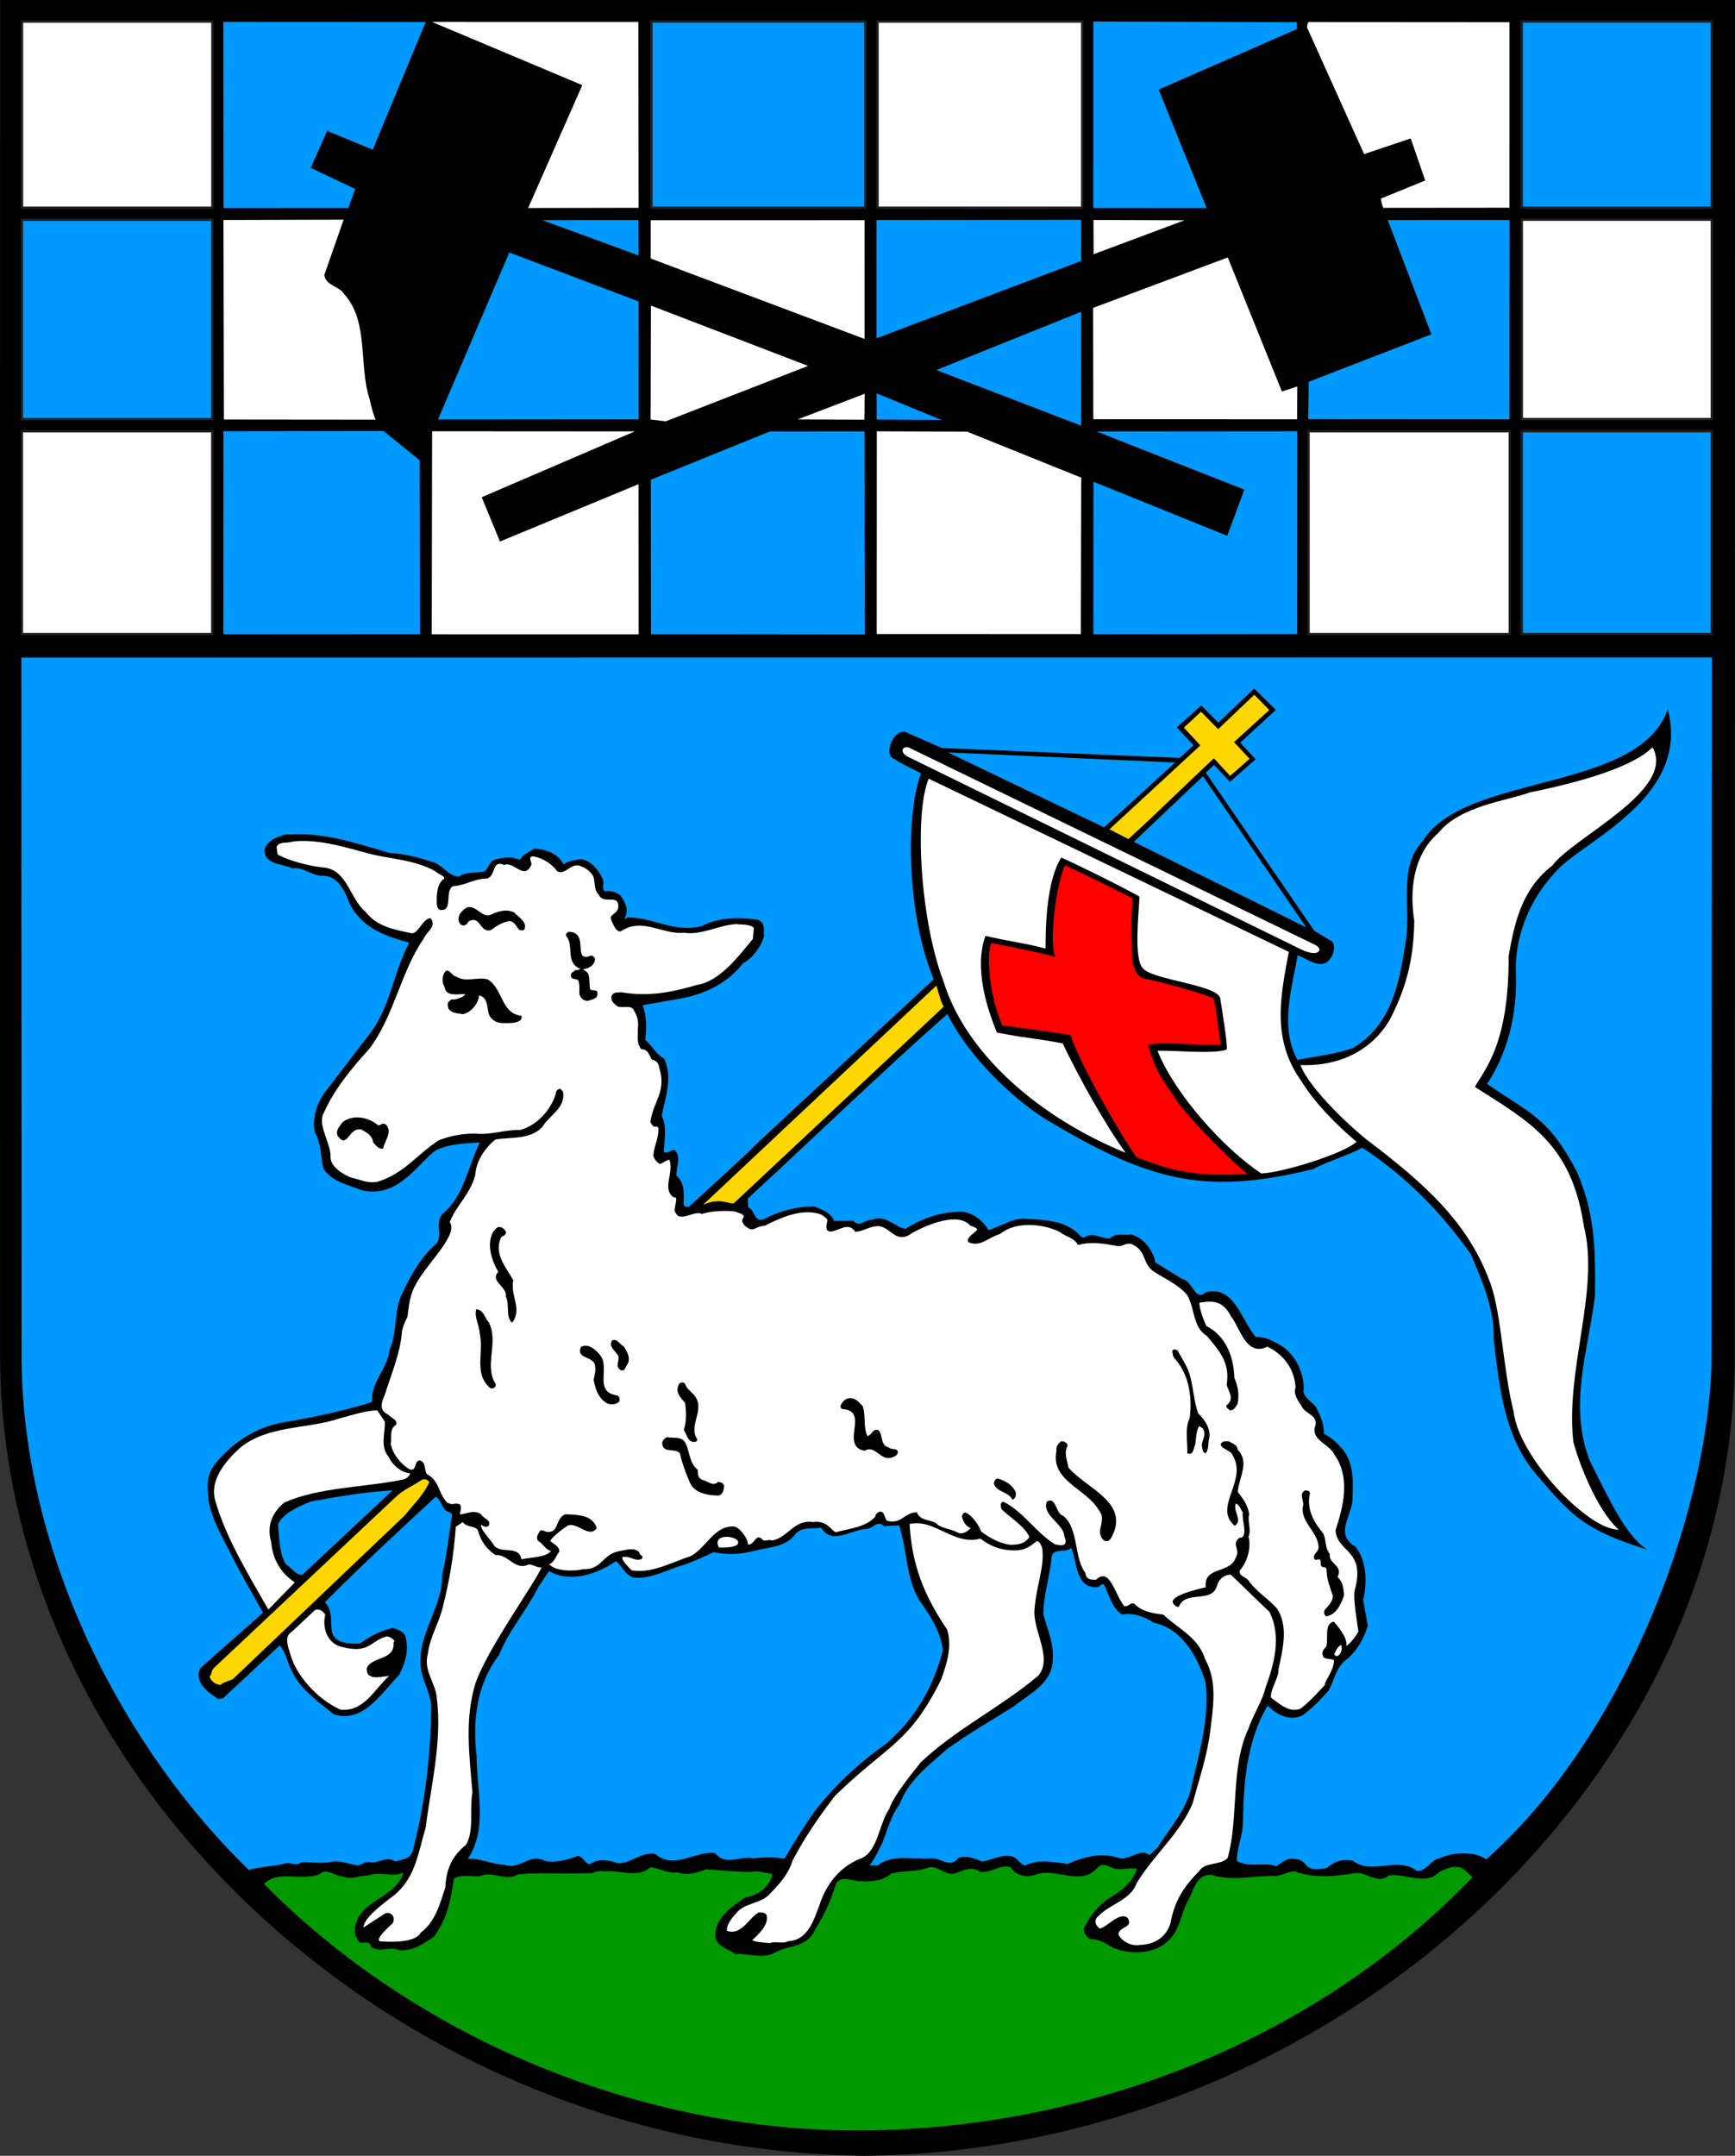 <?xml version="1.0" encoding="UTF-8" standalone="no"?>
<!-- Created with Inkscape (http://www.inkscape.org/) -->

<svg
   xmlns:dc="http://purl.org/dc/elements/1.1/"
   xmlns:cc="http://creativecommons.org/ns#"
   xmlns:rdf="http://www.w3.org/1999/02/22-rdf-syntax-ns#"
   xmlns:svg="http://www.w3.org/2000/svg"
   xmlns="http://www.w3.org/2000/svg"
   xmlns:sodipodi="http://sodipodi.sourceforge.net/DTD/sodipodi-0.dtd"
   xmlns:inkscape="http://www.inkscape.org/namespaces/inkscape"
   id="svg2"
   version="1.1"
   inkscape:version="0.91 r13725"
   xml:space="preserve"
   width="178.728"
   height="222.033"
   viewBox="0 0 178.728 222.033"
   sodipodi:docname="COA DEU Penzberg.svg"><rect x="0" y="0" width="178.728" height="222.033" fill="#333333" stroke="none"/><defs
     id="defs6"><clipPath
       clipPathUnits="userSpaceOnUse"
       id="clipPath16"><path
         d="m 42.52,289.134 510.236,0 0,-253.701 -510.236,0"
         id="path18"
         inkscape:connector-curvature="0" /></clipPath><clipPath
       clipPathUnits="userSpaceOnUse"
       id="clipPath40"><path
         d="m 37.52,305.883 0,187.346 155.019,0 0,-187.346"
         id="path42"
         inkscape:connector-curvature="0" /></clipPath></defs><sodipodi:namedview
     pagecolor="#ffffff"
     bordercolor="#666666"
     borderopacity="1"
     objecttolerance="10"
     gridtolerance="10"
     guidetolerance="10"
     inkscape:pageopacity="0"
     inkscape:pageshadow="2"
     inkscape:window-width="1366"
     inkscape:window-height="705"
     id="namedview4"
     showgrid="false"
     fit-margin-top="0"
     fit-margin-left="0"
     fit-margin-right="0"
     fit-margin-bottom="0"
     inkscape:zoom="2"
     inkscape:cx="79.527201"
     inkscape:cy="109.73393"
     inkscape:window-x="-8"
     inkscape:window-y="-8"
     inkscape:window-maximized="1"
     inkscape:current-layer="g38" /><g
     id="g10"
     inkscape:groupmode="layer"
     inkscape:label="Info_Penzberg_2018_Final"
     transform="matrix(1.25,0,0,-1.25,-53.717,610.491)"><g
       id="g36"><g
         id="g38"
         clip-path="url(#clipPath40)"><path
           d="m 185.956,488.393 -0.026,-111.546 c 0.03,-35.19 -33.119,-65.61 -71.644,-66.081 -38.535,0.424 -71.299,30.886 -71.305,66.076 l -0.007,54.573 0.01,56.973"
           style="fill:#000000;fill-opacity:1;fill-rule:evenodd;stroke:none"
           id="path44"
           inkscape:connector-curvature="0" /><path
           d="m 78.055,486.581 -4.364,-10.521 -3.759,1.554 -1.351,-3.051 3.667,-1.743 -0.569,-1.56 -10.28,-0.007 -0.022,15.336"
           style="fill:#0099ff;fill-opacity:1;fill-rule:evenodd;stroke:none"
           id="path46"
           inkscape:connector-curvature="0" /><path
           d="m 95.58,486.584 0.022,-15.313 -9.104,-0.017 4.463,10.122 -12.389,5.212"
           style="fill:#ffffff;fill-opacity:1;fill-rule:evenodd;stroke:none"
           id="path48"
           inkscape:connector-curvature="0" /><path
           d="m 149.847,486.564 0.007,-0.564 -11.395,-4.985 3.954,-9.761 -9.339,0.004 9e-4,15.36"
           style="fill:#0099ff;fill-opacity:1;fill-rule:evenodd;stroke:none"
           id="path50"
           inkscape:connector-curvature="0" /><path
           d="m 167.372,486.566 -0.002,-15.289 -10.397,-0.01 c -0.072,0.164 -0.219,0.562 -0.174,0.774 l 3.628,1.48 -1.195,3.467 -3.842,-1.293 -4.691,10.41 c -0.026,0.235 0.088,0.472 0.113,0.472"
           style="fill:#ffffff;fill-opacity:1;fill-rule:evenodd;stroke:none"
           id="path52"
           inkscape:connector-curvature="0" /><path
           d="m 69.7,465.733 c 0.129,-0.893 1.234,-0.903 1.643,-1.579 2.051,-2.281 1.177,-5.844 2.081,-8.608 0.1,-0.469 0.421,-1.735 0.539,-1.733 l -12.538,0.012 -0.036,16.442 9.903,0.027"
           style="fill:#ffffff;fill-opacity:1;fill-rule:evenodd;stroke:none"
           id="path54"
           inkscape:connector-curvature="0" /><path
           d="m 95.591,470.259 0.013,-2.917 -7.94,2.914"
           style="fill:#0099ff;fill-opacity:1;fill-rule:evenodd;stroke:none"
           id="path56"
           inkscape:connector-curvature="0" /><path
           d="m 114.222,470.25 0.002,-9.785 -17.629,6.629 0.008,3.153"
           style="fill:#ffffff;fill-opacity:1;fill-rule:evenodd;stroke:none"
           id="path58"
           inkscape:connector-curvature="0" /><path
           d="m 132.069,466.894 -16.859,-6.369 -0.002,9.739 16.866,0.018"
           style="fill:#0099ff;fill-opacity:1;fill-rule:evenodd;stroke:none"
           id="path60"
           inkscape:connector-curvature="0" /><path
           d="m 140.591,470.243 -7.493,-2.796 -0.011,2.822"
           style="fill:#ffffff;fill-opacity:1;fill-rule:evenodd;stroke:none"
           id="path62"
           inkscape:connector-curvature="0" /><path
           d="m 167.383,470.265 -0.011,-16.42 -16.584,0.01 0.033,3.082 10.114,3.91 -3.596,9.412"
           style="fill:#0099ff;fill-opacity:1;fill-rule:evenodd;stroke:none"
           id="path64"
           inkscape:connector-curvature="0" /><path
           d="m 95.602,463.555 9e-4,-9.715 -16.537,-0.013 5.878,13.762"
           style="fill:#0099ff;fill-opacity:1;fill-rule:evenodd;stroke:none"
           id="path66"
           inkscape:connector-curvature="0" /><path
           d="m 144.156,467.182 4.463,-11.048 1.264,0.415 -0.013,-2.705 -16.796,0.007 -0.018,9.174"
           style="fill:#ffffff;fill-opacity:1;fill-rule:evenodd;stroke:none"
           id="path68"
           inkscape:connector-curvature="0" /><path
           d="m 109.569,458.245 -11.73,-4.566 -1.248,0.149 0.026,9.386"
           style="fill:#ffffff;fill-opacity:1;fill-rule:evenodd;stroke:none"
           id="path70"
           inkscape:connector-curvature="0" /><path
           d="m 132.073,462.707 -0.003,-9.386 -11.935,4.583"
           style="fill:#0099ff;fill-opacity:1;fill-rule:evenodd;stroke:none"
           id="path72"
           inkscape:connector-curvature="0" /><path
           d="m 120.562,453.792 -5.341,0.029 -0.003,2.164"
           style="fill:#0099ff;fill-opacity:1;fill-rule:evenodd;stroke:none"
           id="path74"
           inkscape:connector-curvature="0" /><path
           d="m 114.231,455.949 -0.022,-2.14 -5.504,0.027"
           style="fill:#ffffff;fill-opacity:1;fill-rule:evenodd;stroke:none"
           id="path76"
           inkscape:connector-curvature="0" /><path
           d="m 77.555,450.468 0.033,-14.325 -16.207,-0.01 0.008,16.726 13.196,0.02"
           style="fill:#0099ff;fill-opacity:1;fill-rule:evenodd;stroke:none"
           id="path78"
           inkscape:connector-curvature="0" /><path
           d="m 95.285,452.848 -12.613,-5.423 1.503,-3.651 11.422,4.727 0.01,-12.373 -17.054,0.004 0.031,16.726"
           style="fill:#ffffff;fill-opacity:1;fill-rule:evenodd;stroke:none"
           id="path80"
           inkscape:connector-curvature="0" /><path
           d="m 114.222,452.844 0.016,-16.724 -17.618,0.02 -0.014,12.726 9.807,3.977"
           style="fill:#0099ff;fill-opacity:1;fill-rule:evenodd;stroke:none"
           id="path82"
           inkscape:connector-curvature="0" /><path
           d="m 122.667,452.829 9.408,-3.79 -0.031,-12.891 -16.819,0.006 0.008,16.701"
           style="fill:#ffffff;fill-opacity:1;fill-rule:evenodd;stroke:none"
           id="path84"
           inkscape:connector-curvature="0" /><path
           d="m 149.882,452.856 -0.007,-16.701 -16.796,-0.017 0.012,12.561 11.016,-4.452 1.412,3.804 -12.172,4.791"
           style="fill:#0099ff;fill-opacity:1;fill-rule:evenodd;stroke:none"
           id="path86"
           inkscape:connector-curvature="0" /><path
           d="m 184.053,434.22 -0.029,-57.35 c 0.027,-11.831 -6.654,-31.108 -18.569,-41.674 -0.996,0.694 -2.688,0.602 -3.835,0.095 -0.751,-0.103 -1.092,-1.143 -1.916,-1.035 -1.521,1.228 -3.712,-0.399 -5.233,0.83 -0.825,0.178 -1.575,-0.067 -2.18,-0.615 -0.564,-0.054 -1.197,-0.227 -1.625,0.192 -0.239,0.327 -0.572,0.558 -0.924,0.553 -0.707,0.156 -1.079,-0.248 -1.569,-0.584 -1.181,0.386 -2.163,-0.167 -3.275,0.431 0.012,0.941 0.4,1.91 0.505,2.922 0.029,3.435 0.314,7.015 2.044,9.881 0.715,-0.743 1.78,-1.319 2.856,-0.812 0.747,0.526 1.49,1.289 2.163,2.049 0.483,0.923 0.634,2.007 1.568,2.631 0.861,0.763 1.32,1.662 1.661,2.702 l -0.379,2.136 c 0.336,1.416 0.29,3.25 -0.642,4.391 -1.848,1.059 -0.127,2.704 -0.238,4.114 0.076,1.577 0.056,3.129 -1.134,4.244 -0.382,0.418 -0.76,0.697 -1.234,0.95 0.037,0.8 -0.301,1.502 -0.639,2.18 -0.358,0.49 -1.21,0.878 -1.007,1.563 -0.042,1.529 -0.836,3.001 -2.185,3.69 -0.569,0.299 -1.089,0.575 -1.771,0.519 -1.168,1.327 -1.794,4.354 -4.137,3.69 -0.908,-0.811 -1.047,0.975 -1.942,1.105 l -2.205,1.361 c -0.176,0.986 -0.941,2.011 -1.98,2.305 -0.634,-0.102 -1.296,0.172 -1.737,-0.327 -0.752,-0.033 -1.442,0.57 -2.164,0.068 l -0.212,0.044 c -1.17,1.444 -3.193,1.419 -4.841,1.517 -1.011,-0.059 -1.874,-0.659 -2.811,-0.952 -0.481,0.865 -1.478,1.581 -2.442,1.523 -1.576,-0.042 -3.121,-0.579 -4.405,-1.418 -0.943,0.177 -1.638,1.227 -2.761,0.743 -0.59,0.063 -1.004,-0.695 -1.552,-0.067 l -1.576,-0.019 c -0.244,0.703 -1.023,0.952 -1.638,1.203 -1.506,-0.019 -2.936,-0.412 -4.151,-1.063 -0.82,-0.292 -0.692,0.792 -1.282,0.973 l -0.032,0.729 c 5.49,5.053 10.813,10.223 16.446,15.208 2.097,-4.162 6.327,-7.685 8.506,-8.905 8.412,-5.026 12.987,-5.981 21.641,-3.876 1.075,0.602 2.927,1.142 4.048,1.767 3.509,-2.309 6.391,-5.167 8.951,-8.782 0.921,-2.2 1.961,-4.516 1.874,-6.987 0.497,-4.134 0.877,-8.269 3.762,-11.434 2.793,-3.329 4.053,-4.396 8.893,-5.913 -1.754,1.131 -3.108,4.079 -4.723,7.304 -1.797,4.612 -0.134,9.031 0.422,13.625 0.044,4.046 -0.037,6.821 -1.489,10.191 -2.361,4.535 -3.846,4.775 -7.404,7.25 1.709,2.585 2.47,5.722 2.383,8.991 -0.159,3.433 1.331,6.579 3.609,8.842 2.627,2.502 10.747,6.035 8.896,13.046 -2.338,-6.898 -16.778,-5.239 -20.191,-10.879 -2.044,-2.165 -0.969,-5.351 -1.382,-8.132 -0.524,-3.393 -1.092,-6.952 -4.384,-8.922 -1.641,-0.537 -3.003,-0.648 -4.552,-0.973 -1.467,2.664 -0.494,5.828 0.013,8.634 0.851,-0.366 1.398,-0.83 2.149,-0.703 0.773,0.244 1.087,1.542 0.635,1.866 l -1.421,0.853 -8.933,13.017 0.675,0.643 1.31,-1.396 2.118,1.861 -1.264,1.372 2.931,2.695 -1.786,1.766 -2.954,-2.812 -1.405,1.417 -2.024,-1.813 1.382,-1.465 -1.14,-1.048 -19.605,0.819 -2.909,1.282 c -1.017,0.435 -1.931,-1.812 -1.056,-2.154 0.689,-0.485 1.516,-0.805 2.25,-1.219 -1.366,-3.757 -1.078,-11.916 1.054,-16.971 l -4.373,-4.052 -9.908,-9.201 c -1.953,-1.93 -3.954,-3.695 -5.885,-5.482 -0.164,-0.026 -0.4,-0.029 -0.449,0.206 0.013,0.847 0.12,1.765 -0.593,2.345 -0.032,0.682 0.474,1.629 -0.191,2.138 -0.282,-0.027 -0.49,-0.311 -0.844,-0.199 0.013,0.847 0.303,2.098 -0.177,2.985 0.31,1.604 0.925,3.14 0.201,4.731 -0.711,0.391 -0.977,1.047 -1.548,1.534 0.081,1.059 0.142,1.859 -0.223,2.866 l 3.192,0.557 c 1.948,0.376 3.773,1.222 5.07,2.885 0.795,0.433 1.443,1.288 1.737,2.209 -0.053,0.517 0.15,1.131 -0.487,1.381 -1.415,0.242 -3.297,0.219 -4.604,-0.503 -2.251,-0.616 -4.032,0.727 -6.219,0.701 -0.022,-0.118 -0.116,-0.096 -0.187,-0.097 0.392,0.664 0.077,1.365 -0.353,1.925 -0.356,0.278 -0.781,0.391 -1.298,0.337 -0.262,0.303 0.039,0.683 -0.153,1.01 -0.292,0.725 -1.007,1.541 -1.785,1.625 -0.493,-0.076 -1.033,-0.106 -1.429,-0.44 -0.435,0.912 -1.45,1.252 -2.392,1.311 -0.42,-0.24 -0.959,-0.482 -1.211,-0.932 -0.687,0.345 -1.673,0.192 -2.304,-0.075 l -0.554,-0.854 c -0.727,-0.174 -1.599,-0.02 -2.183,-0.45 -0.777,0.038 -1.256,0.832 -1.966,1.152 -1.228,0.385 -2.408,0.747 -3.749,0.801 -2.739,0.814 -5.597,1.79 -8.675,1.494 -0.656,-0.196 -1.358,-0.487 -1.608,-1.196 -0.055,-1.294 1.472,-1.157 2.301,-1.571 0.939,0.153 1.607,-0.662 2.524,-0.604 1.271,-0.032 1.804,-1.319 2.192,-2.302 0.989,-2.011 3.02,-2.715 4.909,-3.209 -1.289,-2.369 -1.581,-5.383 -3.249,-7.497 l -3.473,-4.535 c -0.742,-0.879 -1.337,-2.228 -1.061,-3.588 0.528,-0.934 0.471,-2.018 0.718,-3.026 0.767,-1.096 2.039,-1.316 3.198,-1.772 2.783,-0.578 4.189,1.697 5.865,3.176 1.004,0.671 2.673,0.692 3.825,0.777 -0.988,-1.941 -1.288,-4.368 -3.01,-5.824 -0.815,-0.716 0.047,-1.881 -0.627,-2.548 -1.257,-1.097 -2.062,-2.589 -2.75,-4.033 -0.735,-1.42 -0.385,-3.156 -1.071,-4.717 -0.147,-1.508 -1.568,-2.654 -1.43,-4.252 -1.71,-0.609 -5.347,-1.383 -7.178,-1.664 -2.255,-0.356 -4.191,-1.58 -5.63,-3.291 -0.95,-1.14 -0.752,-1.914 -0.666,-3.254 0.349,-1.595 1.046,-2.763 1.648,-3.955 0.869,-1.778 1.926,-3.576 2.84,-5.212 l -5.027,-4.436 c -0.419,-0.358 -0.317,-1.015 -0.053,-1.459 0.359,-0.513 0.833,-0.837 1.379,-1.207 l 0.4,0.052 4.675,4.361 c 0.525,-0.581 0.606,-1.404 0.99,-2.082 0.654,-1.52 2.219,-2.56 3.431,-3.58 2.434,-0.841 4.024,1.813 5.395,3.195 0.53,0.97 0.869,2.08 0.526,3.276 -0.193,0.35 -0.618,0.509 -1.02,0.623 -1.056,-0.225 -1.874,-0.682 -2.713,-1.281 -0.895,-0.011 -1.976,-0.023 -2.293,0.89 -0.175,0.915 0.095,1.836 -0.595,2.509 2.974,3.001 6.044,5.837 9.139,8.698 0.331,-0.184 0.455,-0.652 0.694,-0.979 0.169,-0.351 0.567,-0.182 0.642,-0.534 -0.217,-1.508 -0.453,-3.416 -0.81,-4.926 0.084,-3.057 -2.756,-5.539 -1.444,-8.839 0.219,-0.609 0.462,-1.218 0.541,-1.946 -0.022,-3.929 -0.491,-7.957 -1.435,-11.591 -0.151,-1.084 -0.811,-1.022 -1.537,-1.242 -0.689,0.509 -1.339,-0.181 -2.069,-0.049 -0.378,0.089 -0.657,-0.22 -1.009,-0.271 -0.731,0.109 -1.417,0.429 -2.167,0.302 -0.845,-0.175 -1.647,-0.02 -2.446,-0.03 -0.49,-0.406 -0.966,0.083 -1.574,-0.16 -0.281,-0.121 -2.749,-0.316 -2.746,-0.527 -10.069,9.709 -18.805,25.834 -18.773,42.559 l -0.019,57.372"
           style="fill:#0099ff;fill-opacity:1;fill-rule:evenodd;stroke:none"
           id="path88"
           inkscape:connector-curvature="0" /><path
           d="m 147.576,429.893 -2.908,-2.646 1.287,-1.373 -1.607,-1.408 -1.335,1.443 c -2.442,-2.265 -4.604,-4.432 -7.046,-6.649 l -1.562,0.804 7.49,6.914 -1.359,1.465 1.419,1.311 1.406,-1.442 2.976,2.836"
           style="fill:#ffd700;fill-opacity:1;fill-rule:evenodd;stroke:none"
           id="path90"
           inkscape:connector-curvature="0" /><path
           d="m 170.902,417.076 c -2.517,-1.913 -3.14,-4.79 -3.602,-7.477 0.041,-7.245 -2.002,-9.364 -2.785,-10.76 4.481,-2.863 7.96,-4.655 8.985,-11.464 1.335,-5.276 -1.549,-11.85 -0.865,-17.77 0.322,-1.337 1.831,-5.529 3.734,-7.246 -2.563,-0.032 -8.259,6.038 -8.657,9.726 -0.865,3.4 -0.991,7.939 -1.893,10.516 -1.803,5.035 -5.394,8.238 -10.189,11.872 -0.998,0.764 -4.708,4.107 -5.486,6.167 1.578,-0.075 5.22,0.181 7.341,3.689 1.333,2.58 1.987,4.893 2.041,8.187 -0.383,2.394 -0.16,5.385 1.982,7.246 1.784,2.232 5.684,2.656 7.533,3.337 4.552,0.926 8.583,2.175 10.117,3.723 1.995,-3.528 -6.52,-7.395 -8.256,-9.745"
           style="fill:#ffffff;fill-opacity:1;fill-rule:evenodd;stroke:none"
           id="path92"
           inkscape:connector-curvature="0" /><path
           d="m 151.404,410.517 c 0.663,-0.368 0.224,-1.031 -1.172,-0.367 l -32.421,15.882 c -0.757,0.391 -0.458,0.912 0.038,0.777"
           style="fill:#ffffff;fill-opacity:1;fill-rule:evenodd;stroke:none"
           id="path94"
           inkscape:connector-curvature="0" /><path
           d="m 139.818,425.565 -5.863,-5.341 -12.848,6.171"
           style="fill:#0099ff;fill-opacity:1;fill-rule:evenodd;stroke:none"
           id="path96"
           inkscape:connector-curvature="0" /><path
           d="m 149.183,409.965 c -0.639,-3.513 -1.489,-7.145 1.048,-10.666 1.032,-1.706 2.866,-3.588 4.531,-4.979 -0.977,-0.953 -6.038,-2.543 -7.849,-2.613 -3.107,2.056 -7.16,6.593 -8.545,10.104 1.387,0.064 4.496,-0.298 5.668,0.093 0.163,0.096 -0.217,2.373 -0.499,4.228 -0.202,1.103 -5.476,1.509 -6.334,2.439 -0.879,0.719 -0.32,5.054 -0.331,5.948 -1.232,0.714 -5.161,2.665 -6.438,3.214 -1.223,-1.92 -1.294,-5.684 -1.296,-7.496 -1.652,0.451 -3.183,0.62 -4.953,1.046 -0.932,-2.599 0.071,-5.833 0.944,-7.963 2.288,-0.466 3.016,-0.434 5.422,-0.898 1.207,-2.549 3.469,-6.662 5.19,-9.016 -6.95,2.832 -13.153,8.049 -15.016,14.142 -1.919,5.011 -2.426,13.826 -1.215,16.687"
           style="fill:#ffffff;fill-opacity:1;fill-rule:evenodd;stroke:none"
           id="path98"
           inkscape:connector-curvature="0" /><path
           d="m 150.617,411.982 -14.199,7.049 5.697,5.409"
           style="fill:#0099ff;fill-opacity:1;fill-rule:evenodd;stroke:none"
           id="path100"
           inkscape:connector-curvature="0" /><path
           d="m 73.01,418.162 c 1.889,-0.565 4.053,-0.539 5.829,-1.552 0.191,-0.21 0.828,-0.39 0.737,-0.626 -0.608,-0.36 -0.618,-1.372 -0.611,-1.96 0.003,-0.258 0.078,-0.657 0.407,-0.607 0.941,-0.035 0.215,1.673 0.964,1.965 1.034,0.059 1.663,0.608 2.745,0.622 0.797,0.174 0.381,1.58 1.444,1.122 0.796,0.339 1.615,-1.274 2.211,-0.043 0.162,0.261 -0.337,0.654 0.132,0.754 0.801,-0.108 1.56,-0.592 2.038,-1.246 0.756,-0.32 1.189,0.886 2.041,0.378 0.331,-0.09 0.688,-0.415 0.904,-0.742 0.194,-0.515 0.037,-1.129 0.465,-1.547 0.411,-0.888 1.669,0.139 1.613,-1.039 -0.086,-0.66 -0.911,-0.528 -0.503,-1.229 0.169,-0.374 0.387,-0.865 0.739,-0.743 1.726,1.174 3.438,-0.311 5.176,-0.125 1.368,-0.242 2.863,0.623 4.297,0.711 0.424,-0.066 1.223,0.015 1.462,-0.335 l -0.084,-0.895 c -1.183,-1.403 -2.709,-3.514 -4.657,-3.797 -2.086,-0.614 -3.988,-0.967 -6.179,-0.593 -0.353,-0.028 -0.683,0.039 -0.82,-0.339 -0.065,-0.424 0.243,-0.608 0.528,-0.841 0.401,-0.113 0.916,0.082 1.225,-0.149 0.336,-0.537 0.529,-0.959 0.42,-1.713 0.032,-0.611 -0.128,-1.084 0.279,-1.643 0.565,0.006 0.665,-0.509 0.881,-0.86 0.33,-0.066 0.568,-0.298 0.596,-0.627 0.636,-2.015 -0.437,-2.711 -0.721,-4.502 0.072,-0.164 0.168,-0.304 0.31,-0.419 0.117,0.025 0.329,0.075 0.355,-0.137 0.012,-0.941 -0.36,-1.345 -0.419,-2.264 0.097,-0.257 0.289,-0.561 0.572,-0.652 0.351,0.146 0.373,0.263 0.749,0.362 0.413,-1.077 -0.652,-2.431 0.367,-3.124 0.515,0.171 -0.175,-1.131 0.18,-1.292 0.316,-0.772 1.597,0.278 2.119,-0.068 0.867,0.269 1.831,0.281 2.678,0.221 1.606,-0.499 0.147,-0.422 0.885,-1.189 0.738,-0.65 0.777,-0.038 1.624,-0.005 1.285,0.651 3.064,1.472 4.599,0.95 0.189,-0.092 0.427,-0.254 0.57,-0.44 0.004,-0.329 -0.295,-0.897 0.224,-0.985 0.706,0.008 1.494,0.865 2.07,-0.022 0.776,0.057 1.17,0.485 1.97,0.472 1.013,-0.153 1.43,-1.559 2.782,-0.531 1.263,0.674 3.743,1.715 4.721,0.575 0.212,-0.068 0.425,-0.136 0.591,-0.299 -0.091,-0.283 -0.98,-0.647 -0.74,-1.067 0.97,-0.458 1.689,0.421 2.604,0.667 1.257,1.05 3.517,0.89 4.961,0.155 0.452,-0.394 1.158,-0.433 1.472,-1.064 1.055,0.319 2.139,0.12 3.247,-0.078 0.472,-0.065 0.608,0.266 1.127,0.178 1.347,-0.548 0.867,-1.636 1.91,-2.306 0.854,-0.553 2.083,-1.103 2.729,-1.942 0.625,-1.075 0.433,-2.629 1.617,-3.344 0.907,-1.119 1.931,-2.118 1.625,-4.003 0.101,-0.54 0.72,-1.144 -0.026,-1.717 -0.068,-0.189 0.144,-0.233 0.264,-0.397 0.354,-0.042 0.468,0.265 0.652,0.502 0.156,0.731 0.053,1.482 -0.261,2.161 -0.045,1.74 -0.701,3.473 -2.311,4.277 -0.193,0.42 -0.606,1.498 -0.564,1.921 1.057,0.177 1.927,0.211 2.625,-1.167 0.693,-0.839 1.217,-3.325 2.971,-2.457 1.372,-0.643 2.258,-1.902 2.323,-3.383 -0.207,-0.402 0.177,-1.079 0.464,-1.453 0.316,-0.819 1.538,-0.71 1.105,-1.892 -0.128,-1.06 1.215,-1.279 1.65,-2.191 1.341,-1.889 0.689,-4.343 0.076,-6.209 0.141,-1.881 2.536,-1.569 1.567,-4.991 -0.132,-0.754 0.322,-3.313 0.323,-3.336 -0.207,-0.426 -0.647,-0.95 -0.997,-1.212 0.11,0.661 -0.607,1.522 -1.036,2.011 -0.844,-0.175 -0.406,-1.393 -0.633,-2.078 -0.257,-0.238 -0.418,-0.499 -0.225,-0.825 0.143,-0.211 0.683,-0.133 0.873,-0.272 0.011,-0.87 -0.894,-1.893 -0.728,-2.009 -0.626,-0.689 -1.323,-1.451 -2.022,-1.977 -0.913,-0.41 -1.769,0.426 -2.434,0.888 -0.103,0.657 0.639,1.631 0.607,2.312 0.311,1.509 0.897,3.611 -0.156,5.08 -0.692,0.791 -1.663,1.344 -2.262,2.207 -0.217,0.373 -0.875,0.389 -0.764,0.885 0.65,0.784 0.941,1.894 0.719,2.808 0.252,0.544 -0.11,1.246 0.048,1.812 -0.079,0.751 -0.534,1.334 -0.94,1.87 0.126,1.248 1.004,2.459 -0.019,3.481 0.019,0.401 -0.454,0.489 -0.69,0.674 -0.259,-0.004 -0.518,0.064 -0.68,-0.196 -0.065,-0.425 0.877,-0.554 0.953,-0.93 1.319,-2.077 -1.642,-4.301 0.188,-5.831 0.7,0.432 -0.179,1.197 0.095,1.836 0.307,-0.114 0.406,-0.49 0.573,-0.746 -0.135,-0.472 0.52,-2.135 -0.28,-2.074 -0.699,-0.573 0.105,-0.916 -0.286,-1.603 -0.5,-1.441 -2.673,-0.691 -2.487,-2.477 -0.117,-0.049 -3.285,-0.675 -2.642,-1.397 0.143,-0.14 0.238,-0.256 0.427,-0.206 0.547,1.418 2.82,0.199 3.153,1.803 0.138,0.355 0.461,0.829 1.12,0.837 1.07,-0.998 2.023,-1.975 3.19,-3.066 1.036,-2.057 0.359,-4.37 -0.346,-6.308 -0.177,-0.896 -1.1,-2.389 -1.372,-3.287 -1.514,-3.146 -0.803,-7.466 -1.728,-10.677 -0.51,-0.618 -1.925,-0.329 -2.339,-1.087 -1.325,-1.31 -1.969,-2.447 -2.304,-3.956 -0.219,-1.367 -1.292,-2.086 -2.538,-2.125 -0.892,-0.175 -1.723,0.473 -1.823,0.919 0.157,0.637 1.218,0.485 0.784,1.28 -0.643,0.627 -1.754,-0.774 -2.317,-0.851 -0.238,0.162 -0.619,0.604 -0.084,1.058 0.882,0.928 2.665,1.327 3.119,2.672 1.429,2.371 3.526,4.019 4.624,6.596 0.494,1.888 1.154,3.731 1.434,5.875 0.235,1.955 0.632,4.124 -0.402,5.97 -0.588,1.851 -2.1,2.421 -3.456,3.698 -0.919,0.106 -1.791,0.26 -2.387,0.888 -0.355,0.16 -0.536,-0.36 -0.869,-0.152 -0.765,1.002 -1.168,3.208 -2.284,2.137 -0.353,-0.004 -0.799,-0.057 -0.902,0.6 -0.931,1.212 -0.514,3.593 -1.797,4.659 -0.661,0.18 -0.561,1.616 -1.355,1.183 -0.457,-1.064 1.34,-1.841 1.422,-2.782 0.05,-0.234 0.218,-0.49 0.056,-0.728 -0.257,-0.192 -0.588,-0.031 -0.776,-0.033 -1.611,0.968 -2.62,2.697 -4.277,3.523 -0.329,-0.028 -0.207,-0.379 -0.181,-0.59 0.572,-0.605 1.994,-1.457 2.31,-2.324 -0.393,-0.57 -0.933,-0.624 -1.569,-0.631 -0.872,0.107 -1.748,0.59 -2.413,1.1 -0.171,0.539 -0.793,1.401 -1.312,1.56 -0.141,-0.025 -0.257,-0.192 -0.256,-0.332 0.076,-0.376 0.292,-0.796 0.718,-0.956 -0.279,-0.286 -0.699,-0.573 -1.125,-0.343 -0.427,0.253 -1.062,0.292 -1.56,0.592 -0.477,0.535 -1.438,0.241 -1.754,1.061 -1.012,-0.013 -1.258,-1.004 -2.437,-0.712 -0.262,0.208 -0.174,0.751 -0.598,0.769 -0.211,-0.073 -0.374,-0.193 -0.395,-0.428 -0.766,-0.856 -2.105,-0.967 -3.183,-1.262 -0.329,-0.098 -0.695,1.026 -1.963,0.823 -1.555,0.24 -2.054,-1.319 -3.392,-1.523 -0.072,0.14 -0.587,-0.102 -0.73,0.061 -0.596,0.628 -0.607,-0.407 -1.219,-0.392 -0.006,0.541 -0.747,1.497 -1.194,1.491 -1.6,0.051 -2.213,-1.721 -3.522,-2.443 -1.476,-0.464 -3.228,-1.474 -4.879,-1.165 -0.191,0.209 -0.809,0.766 -0.766,1.072 0.586,0.196 1.135,-0.456 1.648,-0.097 0.114,0.26 -0.214,0.21 -0.266,0.538 -0.475,0.394 -1.037,0.152 -1.694,0.05 -1.337,-0.275 -1.393,-1.546 -2.899,-1.471 -0.634,-0.172 -2.303,-0.216 -2.804,0.413 0.421,0.147 0.534,0.642 0.811,0.998 0.089,0.424 -0.431,0.653 -0.74,0.908 0.184,0.355 1.116,1.072 1.49,1.289 0.844,0.221 1.73,-1.085 2.355,-0.23 -0.391,1.147 -1.589,1.086 -2.579,1.145 -0.843,-0.292 -0.522,-1.559 -1.488,-1.454 -0.235,-0.003 -0.474,0.301 -0.659,0.016 -0.138,-0.238 -0.323,-0.522 -0.085,-0.778 0.331,-0.161 0.62,-0.722 1.022,-0.811 -0.323,-0.544 -1.875,-0.54 -2.415,-0.689 -0.25,1.22 -1.627,0.381 -2.272,1.149 -0.146,0.351 -1.169,1.302 -1.057,1.727 0.143,-0.163 0.592,-0.369 0.681,0.056 0.02,0.353 -0.499,0.441 -0.668,0.768 -0.57,0.44 -1.223,0.032 -1.764,0.002 0.021,0.259 0.181,0.567 0.013,0.824 -0.59,0.205 -0.422,-0.146 -1.06,0.152 -0.762,0.79 -0.587,1.757 -1.676,2.355 -0.239,0.35 -0.035,0.941 -0.578,1.122 -0.517,-0.054 -0.201,-0.92 -0.838,-0.74 -0.711,0.415 -1.38,1.23 -1.554,2.075 0.086,0.613 -0.133,1.269 0.451,1.606 0.088,0.447 -0.43,0.559 -0.645,0.815 -1.065,0.481 -0.3,1.431 -0.189,1.997 0.431,1.299 1.161,3.166 1.284,4.649 0.017,0.494 0.27,0.992 0.476,1.441 0.171,1.413 0.257,2.074 1.02,3.211 0.9,1.423 3.178,3.661 2.461,4.57 0.547,1.417 1.759,2.373 2.116,3.954 0.057,1.107 0.843,2.222 1.659,2.866 1.338,0.205 2.8,-0.036 3.846,1.012 0.576,0.995 1.98,1.577 1.705,2.938 -0.048,0.07 -0.142,0.116 -0.214,0.233 -0.188,-0.05 -0.351,-0.146 -0.349,-0.334 -0.383,-1.416 -1.59,-2.701 -2.95,-3.071 -1.294,0.032 -2.441,-0.429 -3.619,-0.302 -1.176,0.009 -1.974,-0.142 -3.074,-0.532 -1.844,-1.198 -2.86,-2.74 -5.039,-3.425 -0.822,-0.175 -1.437,0.171 -2.168,0.327 -0.544,0.182 -1.728,0.85 -1.738,1.672 0.081,1.036 -0.995,2.505 -0.631,3.497 0.869,2.01 2.236,3.697 3.815,5.433 2.061,2.707 2.581,6.313 4.477,9.064 0.204,0.567 1.163,1.049 0.567,1.724 -0.705,-0.079 -1.017,-1.471 -1.679,-1.22 -1.227,0.267 -2.688,0.485 -3.667,1.743 -1.283,1.067 -1.476,3.345 -3.314,3.629 -1.06,0.081 -2.806,0.507 -3.776,1.012 -0.259,0.021 -0.147,0.446 -0.243,0.656 0.158,0.543 0.913,0.317 1.335,0.486 1.926,0.236 4.098,-0.397 5.915,-0.892"
           style="fill:#ffffff;fill-opacity:1;fill-rule:evenodd;stroke:none"
           id="path102"
           inkscape:connector-curvature="0" /><path
           d="m 136.333,414.371 c -0.193,-1.601 -0.099,-3.435 -0.055,-5.105 0.123,-0.516 0.298,-1.314 0.959,-1.494 1.886,-0.376 3.87,-0.964 5.712,-1.6 0.217,-0.397 0.486,-3.193 0.635,-3.874 -1.905,-0.023 -5.179,0.29 -5.975,-0.002 0.52,-2.111 1.308,-3.066 2.122,-4.255 0.985,-1.659 5.389,-5.956 6.053,-6.372 -4.254,-0.24 -6.26,0.23 -9.167,1.394 -1.412,2.005 -4.609,7.612 -5.414,10.025 0.069,0.071 -4.856,0.716 -5.632,0.825 -1.21,2.76 -1.276,6.218 -0.883,6.787 1.462,-0.288 5.117,-1.043 5.26,-1.159 -0.507,1.075 -0.044,5.575 0.778,7.561 1.372,-0.618 4.259,-2.042 5.608,-2.732"
           style="fill:#ff0000;fill-opacity:1;fill-rule:evenodd;stroke:none"
           id="path104"
           inkscape:connector-curvature="0" /><path
           d="m 83.516,413.068 c 0.562,0.266 1.241,0.439 1.833,0.14 0.405,-0.442 1.044,-0.741 0.863,-1.355 -0.068,-0.165 -0.328,-0.121 -0.446,-0.076 -0.238,0.256 -0.409,0.748 -0.855,0.719 -0.563,-0.101 -1.054,-0.413 -1.497,-0.748 -0.914,-0.222 -0.839,1.26 -1.82,0.731 -0.114,-0.26 -0.347,-0.427 -0.608,-0.29 -0.332,0.255 -0.244,0.679 -0.082,0.963 0.232,0.238 0.347,0.404 0.652,0.502 0.775,0.08 1.188,-0.996 1.959,-0.588"
           style="fill:#000000;fill-opacity:1;fill-rule:evenodd;stroke:none"
           id="path106"
           inkscape:connector-curvature="0" /><path
           d="m 90.476,411.412 c 0.689,-0.532 -0.113,-2.282 1.15,-1.773 0.211,0.073 0.308,-0.138 0.379,-0.207 0.028,-0.353 -0.227,-0.638 -0.462,-0.735 -0.162,-0.143 -0.399,-0.076 -0.515,-0.218 0.708,-0.18 0.436,-1.03 0.584,-1.592 0.144,-0.187 0.634,0.055 0.593,-0.346 0.052,-0.47 -0.465,-0.476 -0.723,-0.598 -0.399,-0.075 -0.661,0.228 -0.759,0.532 -0.03,0.471 0.062,0.707 -0.085,1.129 -0.191,0.209 -0.612,0.016 -0.617,0.439 -0.003,0.235 0.232,0.261 0.372,0.427 0.165,-0.022 0.282,0.004 0.399,0.099 -1.277,0.526 -0.47,1.9 -1.162,2.714 -0.073,0.164 0.09,0.26 0.184,0.332 0.259,0.003 0.518,-0.041 0.661,-0.204"
           style="fill:#000000;fill-opacity:1;fill-rule:evenodd;stroke:none"
           id="path108"
           inkscape:connector-curvature="0" /><path
           d="m 83.158,407.7 c 1.28,-0.76 1.093,-2.832 2.789,-3 0.099,-0.423 -0.323,-0.499 -0.581,-0.572 -0.751,-0.056 -1.691,-0.185 -2.077,0.634 -0.219,0.562 -0.041,1.41 -0.82,1.613 -0.109,-0.707 -0.642,-1.373 -1.322,-1.545 -0.424,0.066 -0.965,0.059 -1.228,0.48 -0.026,0.187 -0.123,0.469 0.086,0.589 0.162,0.238 0.375,0.099 0.587,0.172 0.281,0.098 0.585,0.172 0.724,0.409 -0.589,0.041 -1.597,-0.255 -1.701,0.591 -0.215,0.327 -0.221,0.844 -0.014,1.175 0.323,0.522 0.591,-0.275 0.968,-0.317 0.83,-0.508 1.647,-0.004 2.59,-0.228"
           style="fill:#000000;fill-opacity:1;fill-rule:evenodd;stroke:none"
           id="path110"
           inkscape:connector-curvature="0" /><path
           d="m 120.752,405.454 -17.257,-16.159 c -0.303,-0.263 -1.018,0.528 -2.586,-0.173 l 19.233,18.065 c 0.121,-0.328 0.346,-1.36 0.609,-1.733"
           style="fill:#ffd700;fill-opacity:1;fill-rule:evenodd;stroke:none"
           id="path112"
           inkscape:connector-curvature="0" /><path
           d="m 74.131,395.665 c 0.235,0.026 0.444,0.264 0.658,0.055 0.549,-0.605 -0.125,-1.319 -0.235,-1.956 -0.375,-0.098 -0.59,0.252 -0.829,0.508 -0.054,0.541 -0.527,0.816 -0.954,1.047 -1.062,0.269 -1.132,-1.661 -1.969,-0.517 -0.194,0.491 0.155,0.754 0.386,1.11 0.815,0.692 2.183,0.45 2.943,-0.246"
           style="fill:#000000;fill-opacity:1;fill-rule:evenodd;stroke:none"
           id="path114"
           inkscape:connector-curvature="0" /><path
           d="m 84.659,386.901 c 0.074,-0.329 -0.349,-0.31 -0.418,-0.523 -0.572,-1.324 0.454,-2.417 1.03,-3.469 -0.266,-1.274 0.782,-2.389 -0.098,-3.506 -0.571,0.51 -0.159,1.456 -0.521,2.182 0.156,0.778 -1.355,1.254 -0.612,2.015 -0.553,0.934 -0.993,2.293 -0.417,3.312 0.185,0.167 0.254,0.403 0.535,0.383 0.188,0.003 0.427,-0.206 0.499,-0.393"
           style="fill:#000000;fill-opacity:1;fill-rule:evenodd;stroke:none"
           id="path116"
           inkscape:connector-curvature="0" /><path
           d="m 83.268,379.427 c 0.821,-1.66 -0.427,-3.557 0.556,-5.073 0.051,-0.305 -0.254,-0.403 -0.443,-0.335 -1.402,1.183 -0.506,2.887 -0.878,4.552 -0.032,0.634 -0.464,1.312 -0.283,1.949 0.612,-0.04 0.69,-0.721 1.048,-1.093"
           style="fill:#000000;fill-opacity:1;fill-rule:evenodd;stroke:none"
           id="path118"
           inkscape:connector-curvature="0" /><path
           d="m 94.371,377.469 c 0.265,-0.42 0.576,-0.886 0.347,-1.431 -0.186,-0.19 -0.227,-0.708 -0.606,-0.525 -0.498,0.323 -0.056,0.729 -0.178,1.15 -0.241,0.445 -0.857,0.79 -0.51,1.288 0.446,0.17 0.616,-0.346 0.947,-0.482"
           style="fill:#000000;fill-opacity:1;fill-rule:evenodd;stroke:none"
           id="path120"
           inkscape:connector-curvature="0" /><path
           d="m 92.428,376.74 c 0.86,-1.048 -0.574,-3.041 1.405,-3.323 0.212,-0.068 0.239,-0.35 0.171,-0.516 -0.256,-0.238 -0.679,-0.266 -0.963,-0.152 -0.757,0.391 -1.003,1.21 -1.153,1.961 0.113,0.449 0.202,0.803 0.103,1.272 -0.244,0.679 -1.559,0.475 -1.147,1.421 0.583,0.36 1.226,-0.221 1.584,-0.663"
           style="fill:#000000;fill-opacity:1;fill-rule:evenodd;stroke:none"
           id="path122"
           inkscape:connector-curvature="0" /><path
           d="m 140.659,375.988 c 0.698,-1.262 0.574,-2.722 1.061,-4.056 0.547,-0.511 1.075,-1.304 0.896,-2.106 -0.113,-0.425 0.009,-0.8 -0.292,-1.18 -0.26,0.068 -0.265,0.42 -0.314,0.702 0.065,0.447 0.389,0.851 0.101,1.342 l -0.309,0.208 c -0.276,-0.451 -0.246,-1.014 -0.334,-1.557 -0.138,-0.237 -0.086,-0.589 -0.391,-0.734 l -0.259,0.021 c 0.036,0.894 -0.214,2.138 0.2,2.919 0.214,1.696 -0.043,3.528 -1.165,4.831 -0.213,0.162 -0.24,0.421 -0.267,0.679 -0.002,0.188 0.257,0.167 0.423,0.076"
           style="fill:#000000;fill-opacity:1;fill-rule:evenodd;stroke:none"
           id="path124"
           inkscape:connector-curvature="0" /><path
           d="m 100.136,373.494 c 1.074,-1.187 -0.509,-2.547 0.304,-3.69 l -0.045,-0.165 c -0.703,-0.267 -0.806,0.554 -1.07,0.951 0.25,0.685 0.194,1.461 0.114,2.212 -0.382,0.419 -0.834,0.884 -0.536,1.499 0.093,0.166 0.302,0.262 0.517,0.1 0.122,-0.399 0.431,-0.606 0.716,-0.908"
           style="fill:#000000;fill-opacity:1;fill-rule:evenodd;stroke:none"
           id="path126"
           inkscape:connector-curvature="0" /><path
           d="m 114.073,372.535 c 0.269,-0.82 0.021,-1.669 0.383,-2.465 0.399,0.076 0.415,0.664 0.912,0.481 0.404,-0.395 0.109,-1.245 0.864,-1.424 0.214,-0.233 0.729,0.008 0.734,-0.415 -0.044,-0.236 -0.255,-0.332 -0.49,-0.406 -0.913,-0.34 -1.377,1.066 -2.218,0.562 -0.376,0.019 -0.708,0.226 -0.83,0.554 -0.411,0.935 0.72,2.619 -0.859,2.859 -0.188,-0.003 -0.283,0.02 -0.332,0.23 0.067,0.283 0.299,0.545 0.556,0.643 0.586,0.171 0.944,-0.247 1.278,-0.62"
           style="fill:#000000;fill-opacity:1;fill-rule:evenodd;stroke:none"
           id="path128"
           inkscape:connector-curvature="0" /><path
           d="m 74.688,371.254 c 0.035,-0.964 -0.399,-2.028 0.293,-2.866 0.314,-0.679 1.028,-1.328 1.804,-1.39 -0.114,-0.26 -0.346,-0.499 -0.675,-0.526 -3.215,-0.651 -6.791,-0.6 -9.716,-1.883 -1.025,-0.86 -1.459,-1.947 -1.066,-3.283 0.11,-1.339 0.76,-2.531 1.946,-3.293 l -2.184,-2.237 c -1.61,2.827 -3.506,5.885 -4.391,9.026 -0.468,1.712 0.948,3.281 2.041,4.283 2.258,1.885 5.579,1.55 8.18,2.428 0.961,0.247 2.132,0.661 3.144,0.673"
           style="fill:#ffffff;fill-opacity:1;fill-rule:evenodd;stroke:none"
           id="path130"
           inkscape:connector-curvature="0" /><path
           d="m 99.48,369.463 c 0.338,-0.701 0.302,-1.619 0.991,-2.175 0.005,-0.353 0.008,-0.682 0.41,-0.842 0.424,-0.066 0.853,-0.578 1.272,-0.149 0.212,-0.021 0.425,-0.089 0.498,-0.323 -0.02,-0.283 -0.085,-0.753 -0.483,-0.805 -0.871,0.013 -2.049,0.186 -2.39,1.193 -0.339,0.749 -0.583,1.498 -0.781,2.296 -0.405,0.442 -1.34,-0.016 -1.444,0.735 -0.05,0.258 0.158,0.472 0.392,0.593 0.472,-0.135 1.221,0.132 1.535,-0.523"
           style="fill:#000000;fill-opacity:1;fill-rule:evenodd;stroke:none"
           id="path132"
           inkscape:connector-curvature="0" /><path
           d="m 130.956,369.26 c -0.323,-0.545 -0.032,-1.2 0.068,-1.786 1.504,-1.77 5.21,-2.901 3.482,-5.863 -0.161,-0.237 -0.397,-0.239 -0.586,-0.124 -0.787,0.79 0.333,1.58 -0.383,2.465 -1.033,1.799 -4.028,2.421 -3.495,4.92 -0.075,0.329 0.158,0.59 0.367,0.758 0.211,0.05 0.543,-0.112 0.546,-0.37"
           style="fill:#000000;fill-opacity:1;fill-rule:evenodd;stroke:none"
           id="path134"
           inkscape:connector-curvature="0" /><path
           d="m 78.348,366.242 c -0.574,-1.16 -1.226,-1.709 -2.013,-2.706 L 62.197,350.073 c -0.116,-0.12 -0.82,-0.269 -1.052,-0.507 -0.401,0.018 -0.804,0.32 -0.903,0.694 0.256,0.263 0.089,0.448 0.392,0.734 l 14.883,13.99 c 0.768,0.739 1.354,0.886 2.264,1.509 0.258,0.027 0.471,0.006 0.568,-0.251"
           style="fill:#ffd700;fill-opacity:1;fill-rule:evenodd;stroke:none"
           id="path136"
           inkscape:connector-curvature="0" /><path
           d="m 126.674,365.467 c 0.05,-0.235 0.007,-0.564 -0.275,-0.638 -0.314,0.678 -1.254,0.572 -1.522,1.322 0.022,0.188 0.09,0.33 0.277,0.427 0.637,-0.157 1.229,-0.502 1.519,-1.111"
           style="fill:#000000;fill-opacity:1;fill-rule:evenodd;stroke:none"
           id="path138"
           inkscape:connector-curvature="0" /><path
           d="m 75.322,365.593 -7.42,-6.935 c -0.445,-0.147 -0.995,0.646 -1.351,0.83 -0.599,0.886 -0.544,2.275 -0.675,3.285 0.342,0.898 1.793,1.551 2.682,1.891 1.76,0.351 4.929,0.86 6.763,0.93"
           style="fill:#0099ff;fill-opacity:1;fill-rule:evenodd;stroke:none"
           id="path140"
           inkscape:connector-curvature="0" /><path
           d="m 150.927,365.364 c -0.291,-1.25 0.264,-2.326 1.051,-3.257 0.336,-0.561 0.132,-1.198 0.586,-1.757 -0.131,-0.825 1.14,-0.927 0.635,-1.897 0.451,-0.372 0.506,-1.006 0.535,-1.523 -0.25,-0.709 -0.639,-1.607 -1.484,-1.712 -0.167,0.139 -0.217,0.397 -0.078,0.563 0.326,0.357 0.605,0.619 0.645,1.113 -0.221,0.703 -0.535,1.405 -0.521,2.205 -0.05,0.211 -0.283,0.138 -0.378,0.207 -0.214,0.162 0.017,0.471 -0.22,0.609 -0.141,-0.002 -0.258,-0.074 -0.376,-0.029 -0.264,0.445 0.346,0.617 0.317,1.04 -0.062,1.269 -1.435,1.982 -1.31,3.277 0.206,0.497 -0.39,1.077 0.195,1.391 0.165,0.002 0.4,-0.042 0.402,-0.23"
           style="fill:#000000;fill-opacity:1;fill-rule:evenodd;stroke:none"
           id="path142"
           inkscape:connector-curvature="0" /><path
           d="m 82.421,362.105 c 0.221,-0.751 0.723,-1.403 1.387,-1.841 1.011,0.106 1.592,-1.298 2.692,-0.791 0.257,0.097 0.779,-0.296 1.108,-0.221 -0.688,-1.514 -4.481,-6.736 -5.458,-9.57 -0.881,-2.951 -0.518,-5.699 -0.243,-8.966 -0.244,-1.249 0.157,-3.22 -0.535,-4.334 -1.118,-0.884 -1.623,-1.948 -1.697,-3.502 -0.432,-1.276 -0.789,-2.809 -2.025,-3.718 -0.413,-0.876 -2.601,-0.785 -3.355,-0.723 -0.496,0.182 0.971,1.399 1.064,1.518 0.229,0.52 -0.176,0.962 -0.668,0.768 l -1.774,-1.151 c 0.084,0.848 1.553,1.877 2.066,2.308 2.216,1.508 2.379,3.604 3.079,5.965 0.406,3.369 1.373,7.05 0.904,10.69 -0.109,1.222 -1.133,2.245 -0.726,3.614 0.126,1.248 0.887,2.481 1.202,3.731 0.561,2.218 0.935,4.363 1.094,6.718 l 0.583,0.383 c 0.336,-0.537 1.178,-0.197 1.304,-0.877"
           style="fill:#ffffff;fill-opacity:1;fill-rule:evenodd;stroke:none"
           id="path144"
           inkscape:connector-curvature="0" /><path
           d="m 117.063,362.716 c 0.708,-2.109 0.522,-4.228 1.651,-6.143 0.911,-1.306 1.796,-2.589 1.957,-4.187 -0.787,-2.949 -2.191,-5.507 -4.635,-7.631 -2.262,-1.604 -4.286,-3.462 -5.999,-5.695 -0.855,-1.233 -1.708,-2.585 -2.423,-3.816 -0.825,0.154 -1.671,0.121 -2.588,0.039 -1.178,0.221 -2.202,-0.686 -3.134,0.432 -1.649,0.192 -3.393,-1.429 -4.938,-0.06 -1.248,0.126 -1.92,-0.776 -3.048,-0.79 -0.734,0.274 -1.605,0.427 -2.235,-0.027 -0.492,-0.17 -0.62,0.698 -1.137,0.621 -0.796,-0.292 -1.64,-0.561 -2.63,-0.409 -1.302,0.737 -1.966,-0.753 -3.383,-0.3 -0.941,0.012 -1.983,0.564 -2.993,0.481 1.662,2.536 0.732,5.584 0.72,8.453 -0.343,3.007 0.021,5.975 1.85,8.35 0.776,1.962 2.307,3.721 3.248,5.614 l 0.877,1.304 c 1.778,-1.06 4.072,-0.185 5.518,0.821 0.524,-0.464 0.791,-1.214 1.499,-1.37 1.507,-0.099 2.767,0.692 4.033,1.037 0.843,0.292 1.686,0.679 2.504,1.066 1.203,-0.244 2.214,-0.184 3.386,0.113 1.173,0.32 2.608,0.267 3.417,1.453 0.511,0.5 1.313,0.346 2.065,0.449 0.888,-1.495 2.518,-0.111 3.812,-0.095 0.47,0.076 0.885,0.74 1.362,0.228"
           style="fill:#0099ff;fill-opacity:1;fill-rule:evenodd;stroke:none"
           id="path146"
           inkscape:connector-curvature="0" /><path
           d="m 123.78,361.621 c 0.926,-0.742 2.012,-1.058 3.21,-0.949 0.564,0.077 0.984,0.388 1.426,0.746 0.259,-0.02 0.406,-0.418 0.455,-0.629 0.184,-1.551 -0.504,-3.064 -0.644,-5.018 -0.168,-1.672 1.554,-4.027 0.301,-5.454 -3.05,-2.578 -6.838,-4.412 -9.745,-7.199 0.025,-0.07 -2.064,-2.401 -2.541,-3.794 -0.856,-1.21 -0.919,-3.704 -2.514,-4.124 -1.333,-0.628 -2.169,-1.485 -2.836,-2.811 -0.665,-1.326 -0.964,-3.869 -2.986,-3.941 -0.349,-0.239 -1.129,0.033 -1.48,-0.159 -0.424,0.066 -1.129,0.057 -1.462,0.241 0.512,0.477 1.373,1.264 1.199,2.038 -0.145,0.304 -0.473,0.23 -0.661,0.25 -0.772,-0.385 -1.412,-1.946 -2.616,-1.514 -0.076,0.493 0.48,1.158 0.759,1.444 0.671,0.855 1.895,0.776 2.64,1.467 0.906,0.929 1.65,1.714 2.011,2.894 1.034,1.941 2.098,3.507 3.487,5.312 4.37,4.264 6.088,4.238 8.752,9.587 0.455,1.275 0.931,2.74 0.49,4.122 -1.893,2.8 -2.887,5.258 -3.093,8.69 2.017,0.495 3.645,-1.813 5.848,-1.199"
           style="fill:#ffffff;fill-opacity:1;fill-rule:evenodd;stroke:none"
           id="path148"
           inkscape:connector-curvature="0" /><path
           d="m 103.717,361.517 c 0.526,-0.723 -1.381,-0.628 -1.498,-0.629 -0.529,1.052 1,1.023 1.498,0.629"
           style="fill:#ffffff;fill-opacity:1;fill-rule:evenodd;stroke:none"
           id="path150"
           inkscape:connector-curvature="0" /><path
           d="m 133.403,357.622 c 0.211,0.05 0.302,0.286 0.538,0.242 0.434,-0.865 0.634,-1.921 1.489,-2.498 0.986,0.153 1.789,-0.143 2.619,-0.674 2.335,-0.465 3.634,-2.849 4.271,-4.888 0.341,-2.912 -0.472,-5.651 -1.121,-8.435 -0.305,-1.932 -1.861,-3.622 -2.83,-5.209 l -0.674,-0.62 c -0.714,0.65 -1.805,-0.539 -2.538,-0.22 -1.511,0.476 -2.871,0.059 -4.205,-0.498 -1.248,0.149 -2.381,0.418 -3.503,-0.137 -0.448,0.088 -0.644,0.769 -1.21,0.761 -0.754,0.179 -1.525,-0.324 -2.323,-0.428 -0.615,0.228 -1.277,0.549 -1.98,0.282 -0.647,-0.925 -1.483,0.1 -2.328,-0.028 -1.504,-0.089 -3.063,0.362 -4.298,-0.571 l -0.682,-0.008 c 0.464,0.594 0.715,1.184 1.059,1.871 0.434,1.087 0.725,2.244 1.42,3.17 0.705,1.937 2.361,3.157 3.896,4.54 1.842,1.316 3.64,2.35 5.555,3.549 1.281,1.051 3.154,1.849 3.175,3.874 0.078,1.341 -0.429,2.417 -0.774,3.659 -0.018,1.529 0.549,3.206 0.672,4.713 0.107,0.848 1.195,0.32 1.613,0.796 0.508,-1.122 0.324,-3.36 2.157,-3.244"
           style="fill:#0099ff;fill-opacity:1;fill-rule:evenodd;stroke:none"
           id="path152"
           inkscape:connector-curvature="0" /><path
           d="m 69.778,355.34 c -0.291,-1.203 0.266,-2.443 1.444,-2.664 2.193,-0.538 2.275,0.498 3.541,0.867 0.234,0.12 0.946,-0.389 0.641,-0.464 0.136,-1.456 -1.585,-1.147 -2.163,-2.025 -0.091,-0.237 -0.039,-0.66 0.268,-0.75 0.332,-0.255 1.223,0.014 1.529,-0.005 -1.187,-1.049 -2.057,-2.966 -3.989,-2.777 -1.94,0.847 -3.729,2.895 -4.173,4.654 -0.123,0.469 -0.535,1.381 0.143,1.766 l 1.907,1.787 c 0.421,0.17 0.707,-0.156 0.851,-0.389"
           style="fill:#ffffff;fill-opacity:1;fill-rule:evenodd;stroke:none"
           id="path154"
           inkscape:connector-curvature="0" /><path
           d="m 153.503,352.857 c 0.194,-0.539 -0.315,-1.227 -0.579,-0.76 0.115,0.189 0.25,0.638 0.579,0.76"
           style="fill:#ffffff;fill-opacity:1;fill-rule:evenodd;stroke:none"
           id="path156"
           inkscape:connector-curvature="0" /><path
           d="m 73.309,333.86 c 0.984,0.388 1.931,-0.189 2.914,0.247 -0.656,-2.148 -3.502,-2.183 -3.969,-4.4 -0.067,-0.306 -0.085,-0.753 0.178,-1.103 0.196,-0.633 1.01,0.131 1.113,-0.621 0.735,-0.508 1.528,0.066 2.262,-0.255 1.155,-0.151 2.064,0.519 2.903,1.07 1.088,1.425 1.421,3.052 1.659,4.772 0.513,0.43 1.433,0.182 2.162,0.238 1.029,0.482 2.123,-0.491 3.127,0.156 2.021,0.166 3.999,0.002 6.138,0.098 0.328,0.169 0.751,0.198 1.128,0.131 1.175,0.132 2.642,-0.579 3.641,0.35 0.778,-0.06 1.442,-0.546 2.264,-0.418 0.827,-0.296 1.577,-0.028 2.326,0.239 1.436,-0.053 2.827,-0.294 4.307,-0.159 l 1.178,-0.221 c -0.246,-1.062 -1.202,-1.755 -2.258,-1.933 -1.166,-0.79 -2.567,-1.701 -2.453,-3.323 0.245,-0.821 1.164,-0.927 1.711,-1.391 l 0.093,0.072 c 1.035,-0.011 2.24,-0.419 3.151,0.132 1.121,0.602 2.677,0.385 3.27,1.898 0.762,1.185 1.334,2.487 1.718,3.761 0.462,0.712 1.363,0.182 2.021,0.189 0.917,-0.035 1.858,0.023 2.486,0.618 0.96,0.294 2.115,0.121 3.099,0.509 0.843,0.245 1.421,-0.83 2.404,-0.418 0.515,0.242 1.288,0.51 1.81,0.093 0.991,-0.199 1.639,0.632 2.56,0.361 0.456,-0.724 1.305,-0.878 2.102,-0.609 1.639,0.608 3.73,-1.06 5.12,0.627 0.535,0.453 1.037,-0.175 1.602,-0.169 0.447,-0.065 1.057,0.131 1.599,0.02 -0.364,-1.063 -1.248,-1.826 -2.159,-2.332 -0.981,-0.599 -1.746,-1.55 -2.227,-2.591 0.005,-0.4 0.245,-0.796 0.622,-0.886 0.729,0.009 1.275,-0.431 1.867,-0.73 1.442,-0.57 3.37,-0.499 4.508,0.643 0.885,0.811 0.986,2.105 1.538,3.171 0.508,0.783 0.653,2.313 1.995,2.212 1.771,-0.543 3.529,-0.028 5.388,-0.076 0.517,0.077 0.913,0.364 1.454,0.371 1.56,-0.569 3.228,-0.431 4.918,-0.152 1.032,0.177 1.894,-0.988 2.872,-0.176 1.362,0.182 3.021,-0.88 4.113,0.262 0.608,0.313 1.427,0.699 2.092,0.191 l 0.666,-0.604 c -12.868,-13.377 -31.41,-20.66 -49.99,-20.864 -18.157,-0.198 -36.786,7.338 -49.599,20.307 1.185,1.191 3.102,0.203 4.601,0.809 0.534,0.571 1.249,-0.197 1.884,-0.189 0.734,-0.32 1.387,0.111 2.092,0.073"
           style="fill:#009900;fill-opacity:1;fill-rule:evenodd;stroke:none"
           id="path158"
           inkscape:connector-curvature="0" /><path
           d="m 44.788,486.618 15.687,0 c 0.042,0 0,0 0,0 l 0,-15.339 -15.687,0"
           style="fill:#ffffff;fill-opacity:1;fill-rule:evenodd;stroke:none"
           id="path160"
           inkscape:connector-curvature="0" /><path
           d="m 44.788,486.618 15.687,0 c 0.042,0 0,0 0,0 l 0,-15.339 -15.687,0 0,15.339 z"
           style="fill:none;stroke:#231f20;stroke-width:0.194;stroke-linecap:butt;stroke-linejoin:miter;stroke-miterlimit:22.926;stroke-dasharray:none;stroke-opacity:1"
           id="path162"
           inkscape:connector-curvature="0" /><path
           d="m 44.779,453.861 15.688,0 0,16.429 -15.688,0 0,-16.429 z"
           style="fill:#0099ff;fill-opacity:1;fill-rule:nonzero;stroke:none"
           id="path164"
           inkscape:connector-curvature="0" /><path
           d="m 44.779,453.861 15.688,0 0,16.429 -15.688,0 0,-16.429 z"
           style="fill:none;stroke:#231f20;stroke-width:0.194;stroke-linecap:butt;stroke-linejoin:miter;stroke-miterlimit:22.926;stroke-dasharray:none;stroke-opacity:1"
           id="path166"
           inkscape:connector-curvature="0" /><path
           d="m 44.779,436.15 15.688,0 0,16.708 -15.688,0 0,-16.708 z"
           style="fill:#ffffff;fill-opacity:1;fill-rule:nonzero;stroke:none"
           id="path168"
           inkscape:connector-curvature="0" /><path
           d="m 44.779,436.15 15.688,0 0,16.708 -15.688,0 0,-16.708 z"
           style="fill:none;stroke:#231f20;stroke-width:0.194;stroke-linecap:butt;stroke-linejoin:miter;stroke-miterlimit:22.926;stroke-dasharray:none;stroke-opacity:1"
           id="path170"
           inkscape:connector-curvature="0" /><path
           d="m 96.659,471.28 17.631,0 0,15.338 -17.631,0 0,-15.338 z"
           style="fill:#0099ff;fill-opacity:1;fill-rule:nonzero;stroke:none"
           id="path172"
           inkscape:connector-curvature="0" /><path
           d="m 96.659,471.28 17.631,0 0,15.338 -17.631,0 0,-15.338 z"
           style="fill:none;stroke:#231f20;stroke-width:0.194;stroke-linecap:butt;stroke-linejoin:miter;stroke-miterlimit:22.926;stroke-dasharray:none;stroke-opacity:1"
           id="path174"
           inkscape:connector-curvature="0" /><path
           d="m 115.293,471.28 16.862,0 0,15.338 -16.862,0 0,-15.338 z"
           style="fill:#ffffff;fill-opacity:1;fill-rule:nonzero;stroke:none"
           id="path176"
           inkscape:connector-curvature="0" /><path
           d="m 115.293,471.28 16.862,0 0,15.338 -16.862,0 0,-15.338 z"
           style="fill:none;stroke:#231f20;stroke-width:0.194;stroke-linecap:butt;stroke-linejoin:miter;stroke-miterlimit:22.926;stroke-dasharray:none;stroke-opacity:1"
           id="path178"
           inkscape:connector-curvature="0" /><path
           d="m 168.386,471.28 15.659,0 0,15.338 -15.659,0 0,-15.338 z"
           style="fill:#0099ff;fill-opacity:1;fill-rule:nonzero;stroke:none"
           id="path180"
           inkscape:connector-curvature="0" /><path
           d="m 168.386,471.28 15.659,0 0,15.338 -15.659,0 0,-15.338 z"
           style="fill:none;stroke:#231f20;stroke-width:0.194;stroke-linecap:butt;stroke-linejoin:miter;stroke-miterlimit:22.926;stroke-dasharray:none;stroke-opacity:1"
           id="path182"
           inkscape:connector-curvature="0" /><path
           d="m 168.386,453.861 15.659,0 0,16.429 -15.659,0 0,-16.429 z"
           style="fill:#ffffff;fill-opacity:1;fill-rule:nonzero;stroke:none"
           id="path184"
           inkscape:connector-curvature="0" /><path
           d="m 168.386,453.861 15.659,0 0,16.429 -15.659,0 0,-16.429 z"
           style="fill:none;stroke:#231f20;stroke-width:0.194;stroke-linecap:butt;stroke-linejoin:miter;stroke-miterlimit:22.926;stroke-dasharray:none;stroke-opacity:1"
           id="path186"
           inkscape:connector-curvature="0" /><path
           d="m 168.386,436.15 15.659,0 0,16.708 -15.659,0 0,-16.708 z"
           style="fill:#0099ff;fill-opacity:1;fill-rule:nonzero;stroke:none"
           id="path188"
           inkscape:connector-curvature="0" /><path
           d="m 168.386,436.15 15.659,0 0,16.708 -15.659,0 0,-16.708 z"
           style="fill:none;stroke:#231f20;stroke-width:0.194;stroke-linecap:butt;stroke-linejoin:miter;stroke-miterlimit:22.926;stroke-dasharray:none;stroke-opacity:1"
           id="path190"
           inkscape:connector-curvature="0" /><path
           d="m 150.812,436.15 16.582,0 0,16.708 -16.582,0 0,-16.708 z"
           style="fill:#ffffff;fill-opacity:1;fill-rule:nonzero;stroke:none"
           id="path192"
           inkscape:connector-curvature="0" /><path
           d="m 150.812,436.15 16.582,0 0,16.708 -16.582,0 0,-16.708 z"
           style="fill:none;stroke:#231f20;stroke-width:0.194;stroke-linecap:butt;stroke-linejoin:miter;stroke-miterlimit:22.926;stroke-dasharray:none;stroke-opacity:1"
           id="path194"
           inkscape:connector-curvature="0" /></g></g></g></svg>